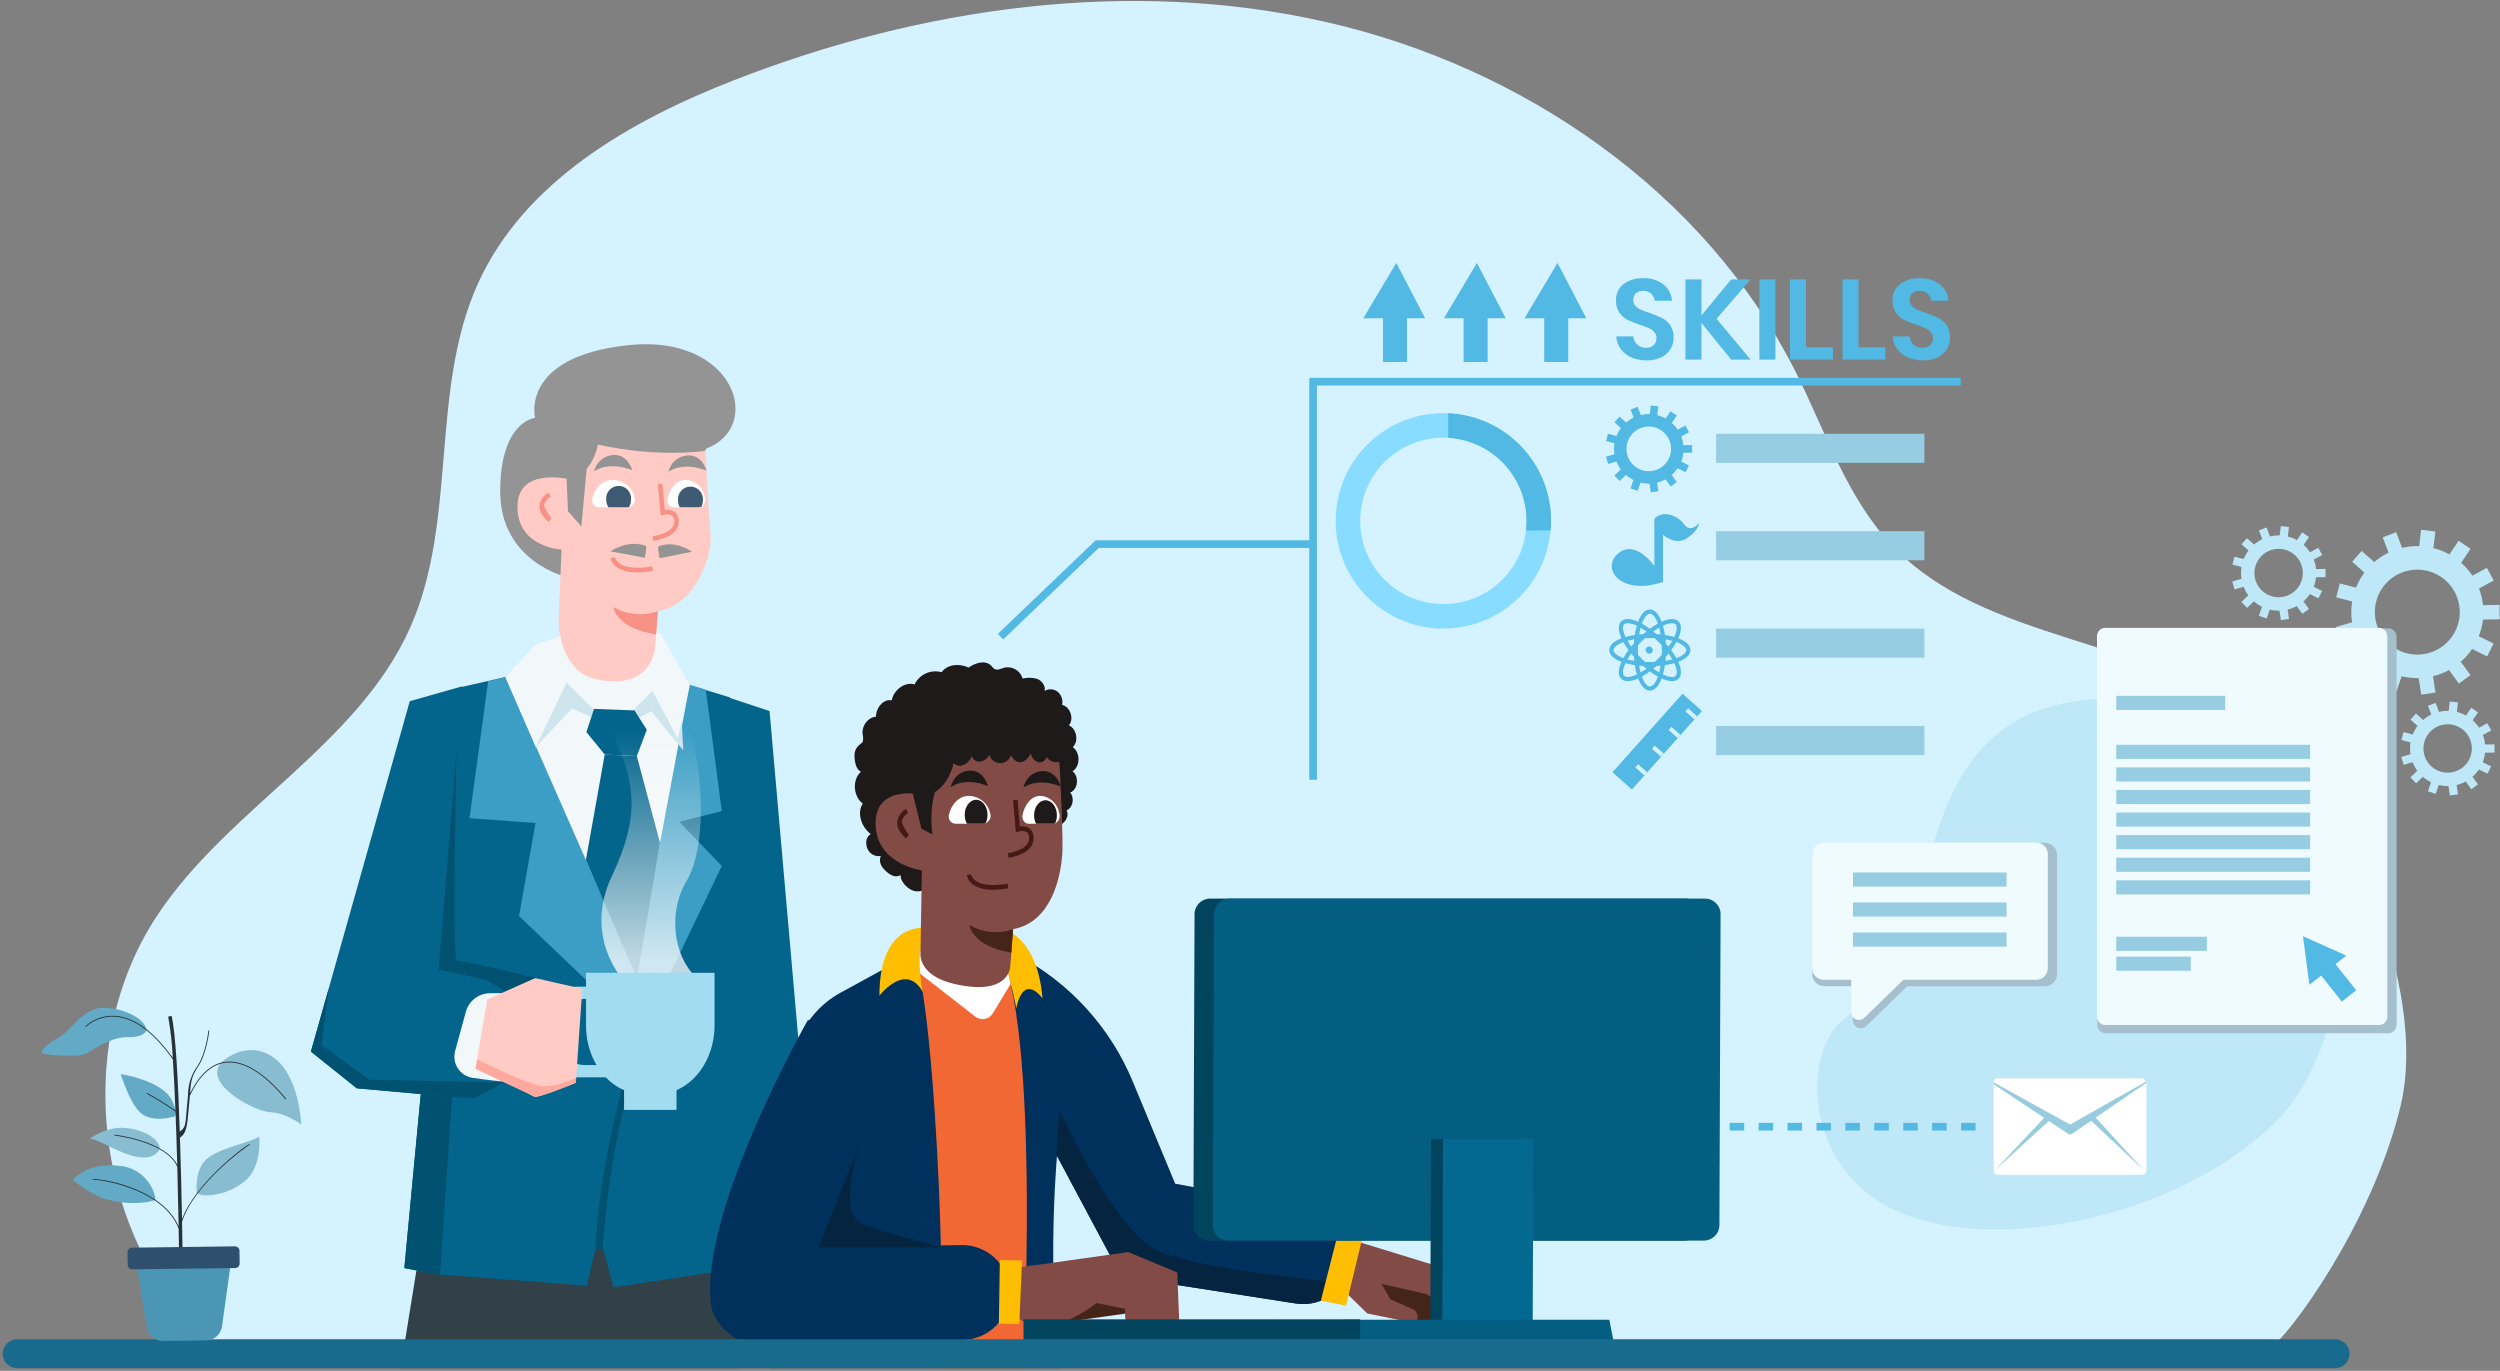 <svg width="828" height="454" viewBox="0 0 828 454" fill="none" xmlns="http://www.w3.org/2000/svg">
<rect x="0" y="0" width="828" height="454" fill="#808080" stroke="none"/>
<path d="M75.946 451.186C32.859 417.313 21.783 349.214 51.915 303.433C75.376 267.786 118.555 246.8 135.874 207.798C151.623 172.331 142.302 129.545 158.193 94.141C173.411 60.241 208.575 40.016 243.201 26.52C305.325 2.308 374.325 -7.499 439.332 7.32C504.339 22.139 564.623 63.42 594.619 122.97C604.631 142.845 611.586 164.93 626.985 180.996C657.685 213.023 710.991 210.774 745.748 238.342C777.256 263.333 804.464 327.142 795.082 366.248C785.7 405.354 757.744 443.24 751.208 447.071L75.946 451.186Z" fill="#D4F2FF"/>
<path d="M241.159 230.957L254.88 235.514L270.518 413.686C270.518 413.686 237.758 419.846 237.343 417.477C236.928 415.108 241.159 230.957 241.159 230.957Z" fill="#03658C"/>
<path d="M187.73 191.139C187.73 191.139 165.664 186.115 165.664 162.789C165.664 139.463 177.206 138.389 177.206 138.389C177.206 138.389 172.114 118.289 207.76 114.344C243.406 110.399 253.322 141.514 233.631 148.691C213.94 155.868 198.713 147.468 198.713 147.468C198.713 147.468 198.093 154.268 193.422 155.91L187.73 191.139Z" fill="#949494"/>
<path d="M247.04 406.476L246.507 417.499L246.393 419.883V419.896L245.239 443.565L245.214 444.085L244.973 449.044L244.77 453.128H132.679L133.339 449.044L134.227 443.565L137.918 420.784L138.527 417.029L146.124 416.294L197.293 411.309L199.804 411.068L237.413 407.415L238.06 407.351L247.04 406.476Z" fill="#324047"/>
<path d="M251.797 419.083L203.191 426.326L199.855 413.959L197.166 413.642L194.363 425.818L145.731 422.14L144.146 422.026L133.922 419.984L133.998 419.146L134.772 410.952L141.241 342.394L146.683 284.668L148.167 268.953L152.061 227.716L161.219 225.636L166.977 224.33L197.255 217.493L227.963 226.803L233.303 228.414L241.713 230.964L251.797 419.083Z" fill="#03658C"/>
<path d="M224.986 272.181L239.055 286.81L212.492 342.138L171.9 303.401L177.37 272.57L155.491 270.996L161.671 225.634L167.428 224.333L197.714 217.495L228.422 226.8L233.758 228.413L239.055 268.626L224.986 272.181Z" fill="#3C9EC4"/>
<path d="M228.422 226.8L218.595 279.136L210.516 322.225L194.048 284.828L167.428 224.333L197.714 217.495L228.422 226.8Z" fill="#F2F7F9"/>
<path d="M213.2 341.128C213.046 341.555 201.383 378.906 199.618 414.166L197.157 413.642C198.923 378.207 211.434 342.274 211.587 341.827L213.2 341.128Z" fill="#005270"/>
<g style="mix-blend-mode:multiply">
<path d="M177.451 247.404L189.46 234.604L204.313 241.481L215.691 235.563L226.278 248.519C226.278 248.519 225.488 230.925 225.172 230.285C224.856 229.645 216.481 224.207 216.481 224.207L206.21 229.485L192.62 225.967L186.3 223.887L182.507 225.007C182.507 225.007 179.663 229.007 177.451 233.007V247.404Z" fill="#CFE5ED"/>
</g>
<path d="M195.995 207.061L177.223 213.508L167.428 224.334L177.451 247.404L187.615 226.062L203.37 241.67L216.108 228.777L224.488 244.724L228.422 226.801L218.789 209.775L195.995 207.061Z" fill="#F2F7F9"/>
<path d="M171.381 167.867C171.381 181.328 185.981 182.019 185.981 182.019L185.018 205.675C185.018 205.675 185.033 222.232 197.305 224.941C215.905 229.047 216.934 214.674 216.934 214.674L217.295 210.106L217.895 202.432C230.712 200.209 236.067 183.795 235.315 176.668C234.593 169.573 233.389 143.84 233.389 143.84C220.632 147.086 206.733 141.617 206.733 141.617C205.048 146.276 198.038 147.251 198.038 147.251C195.838 157.544 188.832 158.792 188.832 158.792C188.832 158.792 171.381 154.377 171.381 167.867Z" fill="#FFCBC4"/>
<path d="M203.122 201.062C203.122 201.062 203.814 208.006 217.292 210.107L217.892 202.432L217.17 202.677C214.842 203.379 212.395 203.599 209.979 203.321C207.563 203.044 205.23 202.275 203.122 201.062Z" fill="#F79085"/>
<path d="M209.609 167.139L209.409 167.316C209.12 167.639 208.739 167.864 208.318 167.963C208.151 167.999 207.981 168.017 207.811 168.014H198.374C197.925 168 197.488 167.868 197.105 167.633C196.736 167.369 196.45 167.007 196.279 166.587C196.109 166.167 196.061 165.707 196.141 165.261C196.687 162.42 199.477 158.031 204.361 159.097C204.519 159.147 204.68 159.185 204.843 159.211C206.113 159.53 207.273 160.188 208.198 161.115C209.123 162.043 209.778 163.204 210.094 164.475C210.152 164.649 210.198 164.828 210.233 165.008C210.315 165.387 210.302 165.781 210.193 166.153C210.084 166.525 209.883 166.864 209.609 167.139V167.139Z" fill="white"/>
<path d="M233.049 167.139L232.859 167.316C232.722 167.493 232.549 167.64 232.352 167.747C232.084 167.921 231.772 168.014 231.452 168.014H223.052C222.65 168.002 222.261 167.869 221.936 167.633C221.596 167.349 221.337 166.98 221.186 166.563C221.034 166.147 220.996 165.697 221.074 165.261C221.556 162.42 224.042 158.031 228.367 159.097C228.532 159.135 228.667 159.197 228.798 159.211C229.976 159.591 231.03 160.28 231.851 161.205C232.672 162.131 233.23 163.26 233.466 164.475C233.604 164.922 233.638 165.394 233.566 165.856C233.493 166.317 233.316 166.756 233.047 167.139H233.049Z" fill="white"/>
<path d="M216.348 179.139C216.689 179.096 224.686 178.01 224.81 172.917C224.879 172.297 224.796 171.669 224.567 171.088C224.339 170.507 223.972 169.991 223.499 169.584C222.521 168.936 221.329 168.695 220.176 168.913L219.386 160.213L217.886 160.352L218.838 170.822L219.716 170.558C220.187 170.401 220.684 170.342 221.178 170.384C221.672 170.425 222.153 170.567 222.59 170.8C222.865 171.066 223.073 171.393 223.197 171.755C223.321 172.117 223.358 172.503 223.304 172.882C223.212 176.672 216.229 177.622 216.158 177.631L216.348 179.139Z" fill="#F79085"/>
<path d="M211.139 189.588C212.875 189.582 214.607 189.402 216.307 189.051L215.984 187.564C217.01 187.371 205.346 190.072 203.615 184.453L202.181 184.905C203.359 188.739 207.605 189.588 211.139 189.588Z" fill="#F79085"/>
<path d="M181.685 172.831L182.643 171.659C181.614 170.402 180.784 168.994 180.184 167.484C180.348 165.673 182.337 164.5 182.358 164.484L181.623 163.154C181.515 163.217 178.923 164.71 178.688 167.34C178.521 169.179 179.528 171.024 181.685 172.831Z" fill="#F79085"/>
<path d="M209.4 155.755C209.4 155.755 202.284 152.519 196.758 156.092C197.086 154.668 197.852 153.382 198.948 152.414C200.045 151.447 201.416 150.848 202.87 150.699C207.98 150.228 209.4 155.755 209.4 155.755Z" fill="#949494"/>
<path d="M234.012 155.902C234.012 155.902 226.896 152.666 221.371 156.239C221.699 154.815 222.465 153.529 223.561 152.561C224.657 151.594 226.028 150.994 227.482 150.846C232.589 150.374 234.012 155.902 234.012 155.902Z" fill="#949494"/>
<path d="M209 165.463C209.005 166.343 208.768 167.208 208.315 167.963C208.148 167.999 207.978 168.016 207.808 168.014H201.508C201.02 167.253 200.764 166.367 200.772 165.464C200.717 164.89 200.782 164.311 200.964 163.764C201.146 163.217 201.44 162.714 201.827 162.287C202.215 161.861 202.687 161.52 203.214 161.286C203.741 161.053 204.312 160.933 204.888 160.933C205.464 160.933 206.034 161.053 206.561 161.286C207.089 161.52 207.561 161.861 207.949 162.287C208.336 162.714 208.63 163.217 208.812 163.764C208.994 164.311 209.059 164.89 209.004 165.464L209 165.463Z" fill="#3F5B73"/>
<path d="M232.8 165.691C232.799 166.4 232.648 167.1 232.356 167.745C232.088 167.919 231.776 168.012 231.456 168.012H225.139C224.748 167.302 224.547 166.502 224.556 165.691C224.502 165.117 224.568 164.538 224.75 163.991C224.933 163.443 225.227 162.94 225.615 162.514C226.003 162.087 226.476 161.746 227.004 161.513C227.531 161.28 228.102 161.159 228.679 161.159C229.255 161.159 229.826 161.28 230.353 161.513C230.881 161.746 231.354 162.087 231.742 162.514C232.13 162.94 232.425 163.443 232.607 163.991C232.789 164.538 232.856 165.117 232.801 165.691H232.8Z" fill="#3F5B73"/>
<path d="M187.536 155.857L188.114 169.304L192.542 174.371L194.467 153.518L187.536 155.857Z" fill="#949494"/>
<path d="M213.94 180.828C214.335 180.982 213.571 184.744 213.571 184.744L202.166 182.588C202.166 182.588 208.053 178.525 213.94 180.828Z" fill="#949494"/>
<path d="M218.089 180.975C217.717 181.13 218.437 184.892 218.437 184.892L229.181 182.739C229.181 182.739 223.635 178.673 218.089 180.975Z" fill="#949494"/>
<path d="M196.745 234.784L210.163 235.296L214.214 241.703L210.922 250.415L200.289 249.903L194.214 242.471L196.745 234.784Z" fill="#03658C"/>
<path d="M218.595 279.136L210.977 324.116L194.048 284.828L200.286 249.899L210.918 250.423L218.595 279.136Z" fill="#03658C"/>
<path d="M233.409 149.34C233.409 149.34 218.138 151.74 198.037 147.25L203.569 135.517L230.569 136.3L237.417 138.843C237.417 138.843 238.591 140.996 237.809 142.365L233.409 149.34Z" fill="#949494"/>
<path d="M151.176 249.249C151.176 249.249 149.721 318.542 151.235 318.164C152.749 317.786 179.627 324.454 178.492 324.075C177.357 323.696 153.385 340.1 138.751 335.565C133.68 333.993 130.807 325.729 130.051 319.677C129.295 313.625 143.669 267.852 143.669 261.421L151.176 249.249Z" fill="#005270"/>
<path d="M150.742 348.091L145.731 422.141L144.146 422.027L133.922 419.985L133.998 419.147L134.772 410.953L141.241 342.395L150.742 348.091Z" fill="#005270"/>
<path d="M174.309 332.539L170.529 356.372L166.66 358.529L156.906 363.932L118.181 360.457L102.973 348.293L108.896 327.325L135.723 232.232L152.974 227.336L151.173 249.254L145.244 321.138L160.969 324.507L174.309 332.539Z" fill="#03658C"/>
<path d="M170.3 329.063C169.871 328.848 165.829 328.882 162.14 328.963C160.348 329 158.617 329.616 157.203 330.718C155.79 331.82 154.771 333.349 154.298 335.078L150.737 348.098C150.471 349.069 150.415 350.085 150.572 351.079C150.729 352.073 151.096 353.023 151.649 353.864C152.201 354.706 152.927 355.42 153.777 355.959C154.626 356.498 155.582 356.85 156.578 356.992C161.519 357.692 166.895 358.384 166.678 358.055C166.273 357.448 170.3 329.063 170.3 329.063Z" fill="#F2F7F9"/>
<path d="M166.66 358.529L157.806 363.429C157.22 363.754 156.55 363.895 155.882 363.835L118.182 360.452L102.974 348.288L108.897 327.32L106.461 346.12L122.51 357.62L166.66 358.529Z" fill="#005270"/>
<path style="mix-blend-mode:screen" opacity="0.75" d="M205.936 323.953C205.936 323.953 193.326 309.917 202.605 290.268C211.884 270.619 210.218 260.192 204.505 246.557C198.792 232.922 208.074 207.657 210.691 204.451H238.051C238.051 204.451 223.776 221.694 229.01 242.951C234.244 264.208 232.341 283.851 227.345 291.875C222.349 299.899 221.873 313.53 229.245 322.352L205.936 323.953Z" fill="url(#paint0_linear)"/>
<path d="M206.688 367.594H224.059V359.339H206.688V367.594Z" fill="#A1DCF0"/>
<path d="M214.609 322.191V362.439H217.492C226.812 362.439 234.577 354.539 236.297 344.051C236.41 343.391 236.497 342.71 236.558 342.018C236.618 341.255 236.658 340.471 236.658 339.676V322.196L214.609 322.191Z" fill="#A1DCF0"/>
<path d="M194.093 322.191V339.671C194.093 339.857 194.093 340.032 194.102 340.208C194.111 340.971 194.163 341.724 194.241 342.457C194.578 345.924 195.631 349.284 197.333 352.322C197.646 352.895 197.991 353.45 198.366 353.983C201.866 359.143 207.243 362.434 213.254 362.434H216.137V347.434L216.129 337.961V322.191H194.093Z" fill="#A1DCF0"/>
<path d="M191.2 326.787H202.38V330.846H193.565C188.84 330.846 185.009 335.397 185.009 341.011V342.582C185.009 348.196 188.84 352.747 193.565 352.747H202.38V356.806H191.2C185.6 356.806 181.061 351.413 181.061 344.76V338.833C181.065 332.18 185.6 326.787 191.2 326.787Z" fill="#A1DCF0"/>
<path d="M207.122 330.846H202.384V352.747H207.122V330.846Z" fill="#A1DCF0"/>
<path d="M192.838 327.494L190.823 357.057L190.723 358.601C190.723 358.601 177.985 363.901 176.923 363.201C175.861 362.501 157.481 354.009 157.481 354.009L158.024 350.821L161.37 331.021L177.28 323.945L192.838 327.494Z" fill="#FFCBC4"/>
<path d="M190.823 357.057L190.723 358.601C190.723 358.601 177.985 363.901 176.923 363.201C175.861 362.501 157.481 354.009 157.481 354.009L158.024 350.821C163.256 353.451 174.624 358.821 179.053 359.656C181.988 360.216 186.849 358.672 190.823 357.057Z" fill="#FFA99E"/>
<path d="M447.451 417.409C447.263 419.562 446.637 421.654 445.612 423.557C444.587 425.46 443.184 427.133 441.489 428.475C439.794 429.816 437.844 430.798 435.756 431.359C433.669 431.92 431.489 432.05 429.35 431.739L390.08 425.625L371.358 422.708L367.54 415.554L350.074 382.829C350.074 382.829 348.666 398.405 348.831 418.192C348.882 424.547 349.097 431.346 349.567 438.192C349.566 438.225 349.57 438.259 349.579 438.292C349.582 438.402 349.59 438.512 349.605 438.621C349.705 440.258 349.846 441.907 349.998 443.556C350.277 446.765 350.632 449.961 351.051 453.119H255.323C255.209 451.394 255.107 449.504 255.006 447.475C254.955 446.219 254.904 444.912 254.854 443.556C254.574 435.92 254.473 426.686 254.778 416.361C255.353 393.708 258.11 371.163 263.01 349.039C263.363 347.48 263.842 345.953 264.443 344.473C267.112 337.825 271.996 332.305 278.269 328.846L302.648 315.514L304.994 314.221C304.994 314.221 323.412 314.83 331.086 315.058C332.798 315.109 333.965 315.134 334.295 315.134C335.305 315.443 336.272 315.878 337.174 316.428C354.345 325.532 367.8 340.345 375.214 358.311L389.214 392.038L434.514 400.397C438.401 401.113 441.881 403.254 444.274 406.4C446.666 409.546 447.799 413.472 447.451 417.409V417.409Z" fill="#00315C"/>
<path d="M439.268 429.938C436.248 431.604 432.766 432.236 429.353 431.738L371.364 422.708L350.075 382.838C349.443 383.876 350.888 367.938 350.888 367.938C350.888 367.938 369.368 407.432 382.775 413.958C396.182 420.484 438.216 424.098 439.304 424.458C440.03 424.701 439.617 427.873 439.268 429.938Z" fill="#042440"/>
<path d="M339.939 419.426C339.825 426.237 339.66 432.541 339.483 437.995C339.419 439.961 339.356 441.826 339.305 443.564C339.153 447.42 339.013 450.654 338.912 453.127H311.59C311.641 451.111 311.704 448.46 311.768 445.251C311.768 444.705 311.78 444.151 311.78 443.564C311.894 435.89 311.907 425.349 311.603 412.475C311.311 399.803 310.703 384.886 309.573 368.232C307.886 343.32 306.009 329.71 304.462 322.264C304.03 319.972 303.423 317.716 302.648 315.516L304.994 314.223C304.994 314.223 323.412 314.832 331.086 315.06C332.736 318.495 333.959 322.12 334.726 325.854C339.939 348.559 340.447 389.11 339.939 419.426Z" fill="#F26835"/>
<path d="M306.37 307.356C306.37 307.356 291.265 305.068 291.265 329.785C291.265 329.785 299.965 318.342 305.679 328.62C305.679 328.62 303.624 318.342 304.997 314.22L306.37 307.356Z" fill="#FFBE01"/>
<path d="M329.714 315.138V306.898C329.714 306.898 343.446 307.813 345.277 330.698C345.277 330.698 339.226 321.865 336.577 333.898C336.58 333.903 333.376 316.052 329.714 315.138Z" fill="#FFBE01"/>
<path d="M334.731 325.858L328.8 335.639C328.512 336.112 328.128 336.519 327.673 336.834C327.217 337.149 326.7 337.363 326.156 337.465C325.612 337.566 325.052 337.551 324.514 337.421C323.976 337.29 323.471 337.048 323.033 336.71C318.556 333.24 310.656 327.11 304.769 322.51C304.469 319.535 304.348 316.184 304.998 314.225C304.998 314.225 323.408 314.839 331.089 315.058C332.736 318.497 333.959 322.123 334.731 325.858Z" fill="white"/>
<path d="M272.041 336.192L267.464 338.023C267.464 338.023 232 400.595 235.423 431.399C235.423 431.399 235.423 450.624 275.703 448.793C291.197 448.19 306.622 446.405 321.845 443.455C325.917 442.629 329.496 440.221 331.795 436.76C334.094 433.298 334.926 429.066 334.109 424.991C333.389 421.393 331.431 418.16 328.575 415.855C325.719 413.55 322.146 412.318 318.477 412.373L271.125 413.09L290.35 368.238C290.35 368.238 292.181 342.605 272.041 336.197V336.192Z" fill="#00315C"/>
<path d="M308.746 292.92C306.826 294.22 305.764 295.378 303.446 295.205C301.128 295.032 298.184 292.262 298.288 289.839C296.516 290.815 294.868 289.876 293.322 288.439C291.776 287.002 290.994 285.458 291.7 283.49C290.783 283.656 289.838 283.497 289.025 283.04C288.213 282.584 287.585 281.859 287.25 280.99C286.559 279.197 286.819 277.146 288.4 276.25C285.322 273.95 283.71 269.328 285.741 266.144C282.517 263.744 282.216 258.115 285.178 255.585C283.44 254.928 283 252.024 283.017 250.113C283.034 248.202 284.017 247.056 285.501 245.996C285.948 245.677 285.919 244.209 285.807 243.759C285.076 240.822 287.262 237.585 290.122 237.37C290.084 234.47 292.609 231.358 295.343 231.956C295.961 228.562 299.686 225.674 302.898 226.689C303.678 225.069 305.003 223.775 306.64 223.033C308.278 222.291 310.124 222.148 311.856 222.63C313.892 219.915 317.693 219.692 320.814 221.093C322.962 219.571 326.251 218.499 328.214 220.419C328.55 220.843 328.936 221.225 329.363 221.558C330.386 222.158 331.573 221.432 332.676 221.116C333.951 220.844 335.282 221.066 336.4 221.737C337.518 222.407 338.34 223.477 338.701 224.73C340.298 224.348 341.968 224.391 343.543 224.856C345.089 225.456 346.396 227.203 345.972 228.836C346.637 228.437 347.408 228.25 348.182 228.301C348.956 228.352 349.695 228.639 350.302 229.122C350.921 229.637 351.385 230.314 351.641 231.077C351.898 231.84 351.938 232.659 351.757 233.444C354.469 234.031 355.833 238.134 354.011 240.224C356.611 241.356 357.364 245.565 355.298 247.442C357.877 249.247 357.826 253.9 355.211 255.452C357.511 257.176 357.04 261.533 354.448 262.5C355.968 264.3 355.327 267.508 353.271 268.4C354.208 270.175 352.883 272.361 351.194 273.232C349.505 274.103 347.521 274.178 345.754 274.872C343.628 275.708 341.944 277.385 340.225 278.917C333.855 284.597 326.265 288.737 318.04 291.017C317.551 291.218 317.025 291.316 316.497 291.306C315.968 291.296 315.447 291.179 314.965 290.96" fill="#1F1A1A"/>
<path d="M289.993 272.658C289.993 258.969 307.08 263.465 307.08 263.465C307.08 263.465 313.946 262.181 316.091 251.743C316.091 251.743 320.498 243.033 335.802 243.033C351.106 243.033 350.968 253.951 350.968 253.951C351.358 262.04 352.136 277.485 351.836 282.58C351.359 290.701 348.1 305.48 335.536 307.725L334.951 315.513L334.599 320.15C334.599 320.15 334.346 330.065 316.127 325.89C304.112 323.14 304.853 315.914 304.853 315.914L305.321 288.275C305.321 288.275 289.993 286.308 289.993 272.658Z" fill="#824B45"/>
<path d="M321.079 306.339C321.079 306.339 321.756 313.382 334.953 315.514L335.542 307.729L334.835 307.976C332.556 308.689 330.153 308.912 327.782 308.63C325.411 308.348 323.127 307.567 321.079 306.339V306.339Z" fill="#452518"/>
<path d="M327.445 271.912L327.229 272.099C327.009 272.357 326.728 272.556 326.412 272.678C326.174 272.768 325.922 272.815 325.667 272.816H316.423C315.984 272.808 315.557 272.668 315.198 272.416C314.825 272.147 314.536 271.777 314.366 271.35C314.196 270.923 314.151 270.457 314.236 270.005C314.765 267.139 317.512 262.685 322.294 263.768C322.471 263.784 322.607 263.868 322.759 263.882C324.022 264.22 325.169 264.896 326.077 265.837C326.984 266.779 327.618 267.949 327.91 269.224C327.965 269.402 328.005 269.584 328.03 269.769C328.116 270.147 328.107 270.54 328.005 270.913C327.903 271.287 327.711 271.63 327.445 271.912V271.912Z" fill="white"/>
<path d="M350.386 271.912L350.21 272.099C350.015 272.357 349.755 272.56 349.457 272.686C349.249 272.773 349.026 272.817 348.8 272.816H340.59C340.193 272.804 339.81 272.664 339.5 272.416C339.162 272.122 338.906 271.745 338.758 271.322C338.611 270.899 338.577 270.445 338.659 270.005C339.132 267.139 341.567 262.685 345.796 263.768C345.956 263.784 346.096 263.868 346.229 263.882C347.396 264.286 348.435 264.994 349.238 265.933C350.04 266.872 350.578 268.008 350.795 269.224C350.851 269.424 350.867 269.606 350.907 269.769C350.984 270.142 350.977 270.528 350.887 270.899C350.797 271.269 350.626 271.615 350.386 271.912V271.912Z" fill="white"/>
<path d="M334.029 284.099C334.363 284.056 342.193 282.954 342.314 277.788C342.384 277.163 342.304 276.531 342.081 275.943C341.858 275.355 341.498 274.828 341.031 274.406C340.562 274.082 340.032 273.855 339.473 273.738C338.914 273.622 338.338 273.618 337.777 273.726L337 264.897L335.533 265.039L336.465 275.66L337.325 275.391C337.785 275.233 338.274 275.173 338.759 275.215C339.243 275.257 339.714 275.401 340.139 275.637C340.411 275.912 340.615 276.245 340.737 276.611C340.858 276.978 340.893 277.367 340.839 277.749C340.75 281.594 333.912 282.558 333.839 282.567L334.029 284.099Z" fill="#451A16"/>
<path d="M328.928 294.696C330.629 294.689 332.325 294.507 333.989 294.152L333.672 292.643C334.672 292.443 323.256 295.188 321.561 289.488L320.161 289.946C321.311 293.833 325.468 294.696 328.928 294.696Z" fill="#451A16"/>
<path d="M300.089 277.697L301.027 276.509C300.016 275.226 299.204 273.798 298.619 272.273C298.746 271.647 299 271.054 299.367 270.531C299.733 270.008 300.203 269.567 300.748 269.234L300.029 267.885C299.27 268.34 298.619 268.957 298.123 269.69C297.626 270.423 297.296 271.256 297.155 272.131C296.991 273.993 297.978 275.865 300.089 277.697Z" fill="#451A16"/>
<path d="M327.229 260.375C327.229 260.375 320.262 257.093 314.852 260.717C314.852 260.717 315.835 255.725 320.836 255.246C325.837 254.767 327.229 260.375 327.229 260.375Z" fill="#1F1A1A"/>
<path d="M351.324 260.524C351.324 260.524 344.357 257.241 338.946 260.865C338.946 260.865 339.93 255.873 344.93 255.395C349.93 254.917 351.324 260.524 351.324 260.524Z" fill="#1F1A1A"/>
<path d="M310.116 260.6C308.503 265.689 308.065 271.077 308.835 276.36L305.17 274.474L302.205 262.409L310.116 260.6Z" fill="#1F1A1A"/>
<path d="M314.965 250.407C314.589 252.135 316.401 253.789 318.135 253.636C319.001 253.486 319.807 253.095 320.461 252.508C321.116 251.921 321.592 251.162 321.835 250.318C321.995 250.939 322.379 251.478 322.913 251.833C323.447 252.187 324.093 252.331 324.727 252.236C325.356 252.11 325.949 251.846 326.463 251.463C326.977 251.08 327.4 250.587 327.7 250.021C327.911 250.789 328.364 251.469 328.992 251.959C329.62 252.449 330.389 252.724 331.186 252.742C331.982 252.759 332.763 252.52 333.412 252.058C334.061 251.597 334.544 250.938 334.789 250.18C337.389 254.38 340.189 251.893 341.442 249.549C341.529 250.182 341.784 250.781 342.181 251.282C342.578 251.783 343.102 252.168 343.698 252.397C343.999 252.489 344.314 252.519 344.627 252.486C344.939 252.452 345.241 252.356 345.515 252.202C345.789 252.048 346.029 251.841 346.22 251.592C346.412 251.343 346.55 251.057 346.628 250.753C346.94 251.196 347.339 251.572 347.8 251.856C348.262 252.141 348.776 252.328 349.312 252.408C349.848 252.488 350.395 252.457 350.919 252.319C351.444 252.181 351.934 251.938 352.361 251.604C352.634 251.389 352.86 251.122 353.028 250.819C353.196 250.515 353.301 250.181 353.337 249.836C353.325 249.265 353.185 248.703 352.926 248.193C352.26 246.387 351.335 244.687 350.18 243.146C347.18 239.488 342.146 238.364 337.473 237.982C333.28 237.574 329.05 237.783 324.917 238.602C322.456 239.067 320.107 240.004 318.002 241.362C315.875 242.751 314.294 244.834 313.528 247.257" fill="#1F1A1A"/>
<path d="M327.068 269.876C327.077 270.848 326.852 271.809 326.412 272.676C326.174 272.766 325.922 272.813 325.667 272.814H320.244C319.751 271.913 319.497 270.901 319.507 269.874C319.507 267.122 321.197 264.882 323.288 264.882C325.379 264.882 327.068 267.124 327.068 269.876Z" fill="#1F1A1A"/>
<path d="M350.042 270.031C350.049 270.949 349.849 271.856 349.457 272.686C349.249 272.773 349.025 272.817 348.8 272.816H343.137C342.704 271.952 342.482 270.997 342.488 270.031C342.488 267.278 344.178 265.047 346.269 265.047C348.36 265.047 350.042 267.278 350.042 270.031Z" fill="#1F1A1A"/>
<path d="M312.523 413.101L271.123 413.091L285.139 377.621C285.139 377.621 276.269 402.303 286.296 405.774C296.323 409.245 312.523 413.101 312.523 413.101Z" fill="#042440"/>
<path d="M375.504 434.674L349.417 438.329L362.709 426.864L375.504 434.674Z" fill="#452518"/>
<path d="M334.192 420.17C335.037 420.17 373.658 414.682 373.658 414.682L389.909 421.436L390.542 437.054L385.899 437.687V441.063L378.708 441.643C377.95 441.704 377.187 441.61 376.467 441.366C375.747 441.122 375.084 440.734 374.518 440.225C373.953 439.717 373.498 439.098 373.18 438.407C372.862 437.716 372.689 436.968 372.67 436.208L372.603 433.466L363.103 431.566C363.103 431.566 355.294 438.109 346.852 439.166C338.41 440.223 335.452 434.101 335.452 434.101L334.192 420.17Z" fill="#824B45"/>
<path d="M331.149 417.33L330.827 438.422L337.589 438.54L338.505 417.485L331.149 417.33Z" fill="#FFBE01"/>
<path d="M483.965 435.439L482.965 437.379C482.395 438.48 481.459 439.348 480.318 439.834C479.177 440.319 477.903 440.392 476.714 440.04C472.856 438.899 467.338 437.007 464.351 434.799C459.446 431.174 453.902 423.071 453.902 423.071C453.902 423.071 459.66 419.658 462.645 420.085C465.63 420.512 484.823 430.748 484.823 430.748" fill="#452518"/>
<path d="M443.447 425.839L452.83 435.009L467.188 437.946C467.562 438.023 467.95 437.989 468.305 437.848C468.66 437.707 468.967 437.465 469.186 437.152C469.406 436.84 469.53 436.47 469.542 436.088C469.555 435.707 469.456 435.329 469.257 435.003L468.611 433.942L460.511 430.317L457.525 425.199L472.453 428.611L482.689 434.795L483.755 441.195C483.755 441.195 488.234 442.475 488.234 441.622C488.234 440.769 488.447 432.452 488.447 432.452L480.556 420.723L447.929 410.7L443.447 425.839Z" fill="#824B45"/>
<path d="M443.849 405.687L437.476 430.746L445.793 432.452L451.599 408.382" fill="#FFBE01"/>
<path d="M557.815 410.888H400.449C399.77 410.894 399.097 410.765 398.468 410.51C397.839 410.255 397.267 409.878 396.784 409.401C396.301 408.924 395.916 408.357 395.653 407.731C395.39 407.106 395.252 406.434 395.249 405.755L395.635 302.71C395.652 301.346 396.208 300.044 397.183 299.089C398.157 298.134 399.471 297.604 400.835 297.615H558.2C558.879 297.61 559.552 297.738 560.181 297.993C560.81 298.248 561.382 298.625 561.866 299.102C562.349 299.579 562.733 300.146 562.996 300.772C563.26 301.397 563.397 302.069 563.4 302.747L563.015 405.793C562.998 407.158 562.441 408.459 561.467 409.414C560.492 410.369 559.179 410.899 557.815 410.888Z" fill="#02445E"/>
<path d="M564.268 410.888H406.9C406.221 410.894 405.548 410.765 404.919 410.51C404.29 410.255 403.718 409.878 403.235 409.401C402.751 408.925 402.367 408.357 402.104 407.731C401.841 407.106 401.703 406.434 401.7 405.755L402.086 302.71C402.103 301.346 402.659 300.044 403.634 299.089C404.609 298.134 405.922 297.604 407.286 297.615H564.654C565.333 297.61 566.006 297.739 566.635 297.994C567.264 298.249 567.836 298.626 568.319 299.102C568.802 299.579 569.186 300.146 569.45 300.772C569.713 301.397 569.851 302.069 569.854 302.747L569.468 405.793C569.452 407.158 568.895 408.46 567.92 409.415C566.946 410.37 565.633 410.9 564.268 410.888V410.888Z" fill="#035E82"/>
<path d="M503.634 441.651H473.705L473.942 377.258H503.871L503.634 441.651Z" fill="#02445E"/>
<path d="M507.617 441.651H477.688L477.925 377.258H507.854L507.617 441.651Z" fill="#036991"/>
<path d="M534.432 444.395H445.522L445.37 437.092H533.007L534.432 444.395Z" fill="#035E82"/>
<path d="M450.449 436.967H338.983V444.306H450.449V436.967Z" fill="#02445E"/>
<path d="M778.166 448.346C778.165 449.614 777.661 450.829 776.764 451.726C775.868 452.622 774.652 453.126 773.384 453.127H5.736C5.102 453.136 4.473 453.019 3.885 452.783C3.297 452.547 2.761 452.196 2.31 451.751C1.859 451.306 1.5 450.776 1.255 450.191C1.011 449.607 0.885 448.979 0.885 448.345C0.885 447.712 1.011 447.084 1.255 446.5C1.5 445.915 1.859 445.385 2.31 444.94C2.761 444.495 3.297 444.144 3.885 443.908C4.473 443.672 5.102 443.555 5.736 443.564H773.384C774.652 443.565 775.868 444.069 776.764 444.965C777.661 445.862 778.165 447.078 778.166 448.346Z" fill="#186B8C"/>
<path d="M73.186 351.967C73.186 351.967 81.146 344.087 90.168 349.945C99.19 355.803 99.777 372.445 99.777 372.445C99.777 372.445 94.738 368.578 89.465 368.345C84.192 368.112 67.218 359.028 73.186 351.967Z" fill="#88BDD1"/>
<path d="M65.222 395.184C65.222 395.184 64.039 386.973 69.077 383.341C74.115 379.709 83.766 378.302 85.854 376.31C85.854 376.31 86.888 385.684 81.732 390.605C76.576 395.526 67.694 396.95 65.222 395.184Z" fill="#88BDD1"/>
<path d="M52.937 380.361C52.937 380.361 51.853 384.161 45.76 383.224C39.667 382.287 32.168 377.013 29.707 377.131C29.707 377.131 35.332 372.795 42.007 373.615C48.682 374.435 52.731 377.615 52.937 380.361Z" fill="#88BDD1"/>
<path d="M56.768 370C56.768 370 50.31 371.858 46.561 368.577C42.812 365.296 40.261 356.039 39.896 355.805C39.531 355.571 53.396 357.751 56.768 364.124C60.14 370.497 56.768 370 56.768 370Z" fill="#63AAC6"/>
<path d="M48.537 341.174C48.537 341.174 47.986 343.619 42.479 343.502C36.972 343.385 31.934 347.134 28.536 348.892C25.138 350.65 13.889 349.009 13.772 348.892C13.655 348.775 14.24 346.314 18.927 343.971C23.614 341.628 27.247 333.659 34.394 333.777C41.541 333.895 48.149 337.673 48.537 341.174Z" fill="#63AAC6"/>
<path d="M51.549 397.353C51.104 394.383 49.663 391.652 47.461 389.608C45.259 387.565 42.428 386.331 39.433 386.109C28.418 384.863 24.2 390.838 24.2 390.838C24.2 390.838 29.942 395.782 35.683 397.352C41.424 398.922 48.434 398.712 51.549 397.353Z" fill="#63AAC6"/>
<path d="M94.435 363.493C87.335 355.015 80.458 350.935 74.56 351.693C69.994 352.278 66.09 355.793 62.945 362.124C63.175 358.798 63.336 356.59 65.582 353.296C68.504 349.01 69.317 341.369 69.324 341.296L69.037 341.267C69.029 341.343 68.225 348.912 65.343 353.138C63.434 355.775 62.373 358.931 62.303 362.186C62.238 363.127 62.164 364.193 62.032 365.376C61.923 366.366 61.841 367.331 61.762 368.264C61.432 372.158 61.462 373.572 59.536 374.773C58.961 357.306 58.136 341.862 56.827 336.449L55.703 336.721C56.511 341.224 57.017 345.776 57.216 350.346C50.989 341.667 44.658 336.992 38.384 336.468C36.547 336.314 34.697 336.54 32.951 337.132C31.205 337.724 29.6 338.67 28.236 339.91L28.443 340.11C29.778 338.902 31.347 337.98 33.053 337.403C34.759 336.826 36.565 336.605 38.36 336.755C44.637 337.279 50.989 342.043 57.252 350.894C57.581 355.881 57.865 361.694 58.109 367.807C55.072 365.685 51.924 363.727 48.678 361.942L48.54 362.196C51.842 364.011 55.042 366.008 58.124 368.176C58.351 373.933 58.542 379.94 58.702 385.764C54.576 377.764 38.07 375.803 37.889 375.782L37.856 376.069C38.04 376.09 55.214 378.13 58.721 386.476C58.915 393.638 59.061 400.484 59.167 406.199C56.522 399.886 50.105 396.07 45.055 393.958C40.674 392.099 36.036 390.92 31.3 390.459C30.8 390.449 30.685 390.5 30.641 390.61L30.909 390.718C30.901 390.741 30.884 390.76 30.863 390.772C31.293 390.588 38.47 391.354 45.732 394.56C50.608 396.713 56.865 400.619 59.179 407.019C59.335 415.519 59.4 421.319 59.402 421.519L60.558 421.507C60.548 420.631 60.474 413.94 60.298 404.631C64.409 391.923 82.01 379.331 82.709 379.188L82.653 378.905C82.076 379.02 77.068 382.621 71.902 387.673C67.702 391.785 62.512 397.738 60.283 403.809C60.132 395.927 59.911 386.295 59.599 376.747C61.773 375.535 62.053 372.31 62.399 368.247C62.478 367.315 62.56 366.353 62.67 365.366C62.77 364.466 62.836 363.643 62.89 362.886C66.043 356.242 69.981 352.573 74.596 351.986C80.396 351.237 87.179 355.286 94.213 363.686C94.613 364.16 94.631 364.186 94.693 364.204L94.752 364.029L94.82 363.949C94.785 363.91 94.623 363.717 94.435 363.493Z" fill="#273137"/>
<path d="M54.05 444.13L68.258 443.947C69.546 443.93 70.785 443.453 71.751 442.601C72.717 441.75 73.347 440.58 73.525 439.305L76.35 419.053L45.32 419.453L48.666 439.626C48.877 440.896 49.536 442.049 50.523 442.875C51.511 443.701 52.762 444.146 54.05 444.13V444.13Z" fill="#4B96B5"/>
<path d="M43.793 420.418L77.9 419.979C78.722 419.969 79.38 419.293 79.37 418.471L79.315 414.258C79.305 413.436 78.63 412.778 77.807 412.789L43.7 413.227C42.878 413.238 42.22 413.913 42.23 414.735L42.285 418.948C42.295 419.77 42.97 420.428 43.793 420.418Z" fill="#2E506E"/>
<path d="M332.264 211.768L330.51 209.936L362.884 178.94H433.627V125.143H649.404V127.68H436.164V181.477H363.902L332.264 211.768Z" fill="#51B9E3"/>
<path d="M436.164 180.208H433.627V258.271H436.164V180.208Z" fill="#51B9E3"/>
<path d="M471.999 105.41L462.449 87.091L451.536 105.41H458.047V119.889H466.006V105.41H471.999Z" fill="#51B9E3"/>
<path d="M498.698 105.41L489.148 87.091L478.235 105.41H484.746V119.889H492.705V105.41H498.698Z" fill="#51B9E3"/>
<path d="M525.396 105.41L515.847 87.091L504.934 105.41H511.445V119.889H519.404V105.41H525.396Z" fill="#51B9E3"/>
<path d="M553.286 115.579C552.564 116.762 551.519 117.715 550.275 118.326C548.764 119.056 547.098 119.411 545.42 119.361C543.691 119.39 541.974 119.064 540.377 118.401C538.965 117.815 537.737 116.859 536.821 115.635C535.92 114.405 535.391 112.942 535.297 111.42H540.942C541.041 112.443 541.502 113.398 542.242 114.111C542.639 114.477 543.104 114.76 543.611 114.944C544.119 115.128 544.657 115.209 545.196 115.183C545.657 115.214 546.12 115.152 546.556 115C546.992 114.848 547.394 114.609 547.736 114.299C548.031 114 548.261 113.643 548.414 113.252C548.566 112.86 548.636 112.442 548.621 112.022C548.648 111.273 548.392 110.541 547.905 109.971C547.404 109.413 546.788 108.969 546.099 108.671C545.371 108.345 544.367 107.969 543.088 107.542C541.695 107.097 540.337 106.55 539.024 105.905C537.951 105.349 537.028 104.542 536.333 103.553C535.546 102.362 535.157 100.952 535.223 99.526C535.179 98.495 535.38 97.469 535.808 96.531C536.237 95.592 536.881 94.768 537.688 94.126C539.57 92.732 541.878 92.034 544.217 92.15C546.625 92.023 549.001 92.742 550.935 94.182C551.755 94.842 552.43 95.664 552.919 96.596C553.408 97.528 553.7 98.551 553.776 99.601H548.056C547.935 98.704 547.511 97.874 546.856 97.249C546.12 96.604 545.161 96.273 544.184 96.327C543.327 96.287 542.484 96.561 541.814 97.098C541.273 97.648 540.953 98.377 540.915 99.148C540.876 99.918 541.123 100.676 541.607 101.276C542.104 101.814 542.706 102.243 543.376 102.537C544.328 102.953 545.301 103.317 546.292 103.628C547.71 104.112 549.098 104.677 550.451 105.321C551.544 105.872 552.482 106.687 553.179 107.693C553.98 108.922 554.372 110.373 554.3 111.839C554.31 113.155 553.959 114.448 553.286 115.579V115.579Z" fill="#51B9E3"/>
<path d="M568.527 105.587L579.78 119.097H573.344L563.522 106.939V119.094H558.215V92.528H563.522V104.458L573.382 92.528H579.782L568.527 105.587Z" fill="#51B9E3"/>
<path d="M588.021 92.528V119.097H582.714V92.528H588.021Z" fill="#51B9E3"/>
<path d="M598.144 115.033H607.063V119.097H592.837V92.528H598.144V115.033Z" fill="#51B9E3"/>
<path d="M615.531 115.033H624.45V119.097H610.224V92.528H615.531V115.033Z" fill="#51B9E3"/>
<path d="M644.846 115.579C644.124 116.762 643.08 117.715 641.835 118.326C640.324 119.056 638.659 119.411 636.981 119.361C635.252 119.391 633.535 119.064 631.938 118.401C630.526 117.815 629.297 116.859 628.381 115.635C627.481 114.404 626.953 112.942 626.858 111.42H632.5C632.599 112.443 633.06 113.398 633.8 114.111C634.197 114.476 634.662 114.759 635.17 114.943C635.677 115.128 636.215 115.209 636.754 115.183C637.215 115.214 637.678 115.152 638.114 115C638.551 114.848 638.952 114.61 639.294 114.299C639.589 114 639.82 113.643 639.972 113.252C640.124 112.86 640.195 112.442 640.179 112.022C640.207 111.273 639.951 110.54 639.463 109.971C638.962 109.413 638.346 108.969 637.658 108.671C636.929 108.345 635.925 107.969 634.647 107.542C633.254 107.097 631.896 106.55 630.583 105.905C629.51 105.349 628.586 104.542 627.891 103.553C627.104 102.362 626.716 100.952 626.782 99.526C626.738 98.495 626.939 97.469 627.367 96.53C627.796 95.592 628.44 94.768 629.247 94.126C631.129 92.732 633.437 92.033 635.776 92.15C638.184 92.024 640.56 92.742 642.494 94.182C643.314 94.842 643.989 95.664 644.478 96.596C644.967 97.528 645.258 98.551 645.334 99.601H639.615C639.492 98.703 639.067 97.874 638.41 97.249C637.674 96.604 636.715 96.273 635.738 96.327C634.881 96.287 634.038 96.561 633.368 97.098C632.827 97.647 632.506 98.377 632.468 99.147C632.43 99.918 632.677 100.676 633.161 101.276C633.657 101.814 634.259 102.243 634.929 102.537C635.881 102.953 636.854 103.317 637.845 103.628C639.263 104.112 640.651 104.677 642.004 105.321C643.098 105.872 644.036 106.687 644.733 107.693C645.535 108.92 645.93 110.368 645.862 111.832C645.873 113.15 645.522 114.447 644.846 115.579V115.579Z" fill="#51B9E3"/>
<path d="M479.643 136.872C479.11 136.847 478.576 136.835 478.043 136.834C469.598 136.835 461.428 139.832 454.985 145.292C448.543 150.752 444.246 158.32 442.859 166.65C441.473 174.98 443.086 183.532 447.413 190.784C451.74 198.036 458.499 203.518 466.488 206.255C470.205 207.539 474.111 208.191 478.043 208.183C486.951 208.19 495.538 204.86 502.112 198.849C508.686 192.839 512.77 184.584 513.559 175.711C513.66 174.658 513.711 173.592 513.711 172.511C513.709 163.328 510.167 154.499 503.822 147.861C497.477 141.223 488.817 137.287 479.643 136.872V136.872ZM478.043 200.065C474.646 200.073 471.277 199.445 468.111 198.213C462.113 195.893 457.115 191.549 453.982 185.932C450.85 180.316 449.781 173.78 450.96 167.458C452.139 161.136 455.492 155.425 460.438 151.315C465.384 147.205 471.612 144.954 478.043 144.952C478.576 144.952 479.108 144.965 479.643 145.003C486.664 145.409 493.263 148.485 498.089 153.6C502.915 158.715 505.603 165.482 505.6 172.515C505.601 173.584 505.537 174.653 505.41 175.715C504.641 182.428 501.425 188.622 496.378 193.114C491.332 197.607 484.807 200.082 478.05 200.069L478.043 200.065Z" fill="#87DCFF"/>
<path d="M513.713 172.515C513.713 173.593 513.662 174.66 513.561 175.715H505.405C505.533 174.653 505.596 173.585 505.595 172.515C505.598 165.483 502.911 158.717 498.086 153.602C493.261 148.487 486.663 145.41 479.643 145.003V136.872C488.818 137.287 497.479 141.223 503.825 147.862C510.171 154.501 513.712 163.331 513.713 172.515Z" fill="#51B9E3"/>
<path d="M637.363 143.668H568.366V153.298H637.363V143.668Z" fill="#96CDE3"/>
<path d="M637.363 175.93H568.366V185.56H637.363V175.93Z" fill="#96CDE3"/>
<path d="M637.363 208.191H568.366V217.821H637.363V208.191Z" fill="#96CDE3"/>
<path d="M637.363 240.454H568.366V250.084H637.363V240.454Z" fill="#96CDE3"/>
<path d="M549.235 134.596L546.742 134.304L546.408 137.156C546.3 137.156 546.192 137.147 546.083 137.147C545.191 137.147 544.302 137.251 543.434 137.457L542.398 134.726L540.051 135.616L541.067 138.295C540.166 138.732 539.325 139.285 538.567 139.94L536.387 137.992L534.714 139.864L536.852 141.774C536.253 142.576 535.761 143.454 535.39 144.384L532.561 143.66L531.939 146.092L534.717 146.802C534.521 148.005 534.516 149.232 534.702 150.437L531.902 151.258L532.608 153.666L535.36 152.86C535.725 153.792 536.21 154.672 536.804 155.479L534.694 157.5L536.431 159.312L538.504 157.327C539.257 157.986 540.092 158.545 540.989 158.989L540.049 161.753L542.425 162.561L543.349 159.846C544.243 160.064 545.16 160.175 546.081 160.175C546.161 160.175 546.241 160.175 546.321 160.169L546.761 163.06L549.243 162.682L548.811 159.847C549.784 159.61 550.722 159.247 551.601 158.767L553.321 161.126L555.349 159.647L553.657 157.327C554.411 156.668 555.077 155.915 555.637 155.086L558.25 156.386L559.369 154.139L556.801 152.861C557.166 151.93 557.408 150.955 557.52 149.961L560.441 149.91L560.398 147.401L557.531 147.45C557.425 146.454 557.19 145.476 556.831 144.542L559.399 143.152L558.199 140.944L555.676 142.31C555.123 141.476 554.463 140.717 553.715 140.053L555.355 137.634L553.277 136.226L551.668 138.6C550.793 138.113 549.859 137.743 548.888 137.5L549.235 134.596ZM538.678 148.661C538.679 147.197 539.114 145.767 539.927 144.551C540.741 143.335 541.897 142.387 543.25 141.828C544.602 141.268 546.089 141.122 547.525 141.409C548.96 141.695 550.278 142.4 551.312 143.435C552.347 144.47 553.051 145.789 553.336 147.224C553.621 148.659 553.474 150.147 552.914 151.499C552.354 152.851 551.405 154.006 550.189 154.819C548.972 155.632 547.541 156.066 546.078 156.066C545.106 156.066 544.143 155.874 543.245 155.502C542.347 155.13 541.531 154.584 540.844 153.897C540.156 153.209 539.611 152.392 539.24 151.494C538.868 150.596 538.677 149.633 538.678 148.661V148.661Z" fill="#51B9E3"/>
<path d="M547.921 171.866V187.439C547.921 187.439 541.671 178.456 535.928 183.316C530.185 188.176 536.517 197.452 550.8 192.74V177.132C550.8 177.132 554.923 180.961 558.9 178.163C562.877 175.365 562.729 173.156 562.729 173.156C562.729 173.156 560.078 176.837 557.722 173.598C555.366 170.359 550.342 168.956 547.921 171.866Z" fill="#51B9E3"/>
<path d="M559.874 215.304C559.874 213.62 558.245 212.314 555.833 211.412C556.976 208.875 557.019 206.885 555.938 205.804C554.857 204.723 552.868 204.766 550.331 205.91C549.431 203.497 548.123 201.868 546.438 201.868C544.753 201.868 543.448 203.498 542.545 205.91C540.007 204.765 538.016 204.724 536.938 205.804C535.86 206.884 535.901 208.875 537.043 211.412C534.632 212.312 533.003 213.62 533.003 215.304C533.003 216.988 534.631 218.294 537.042 219.197C535.975 221.54 535.742 223.614 536.942 224.805C537.232 225.075 537.574 225.284 537.946 225.419C538.319 225.554 538.715 225.612 539.111 225.591C540.306 225.534 541.477 225.23 542.549 224.699C543.449 227.111 544.757 228.74 546.442 228.74C548.127 228.74 549.432 227.111 550.335 224.699C551.407 225.23 552.577 225.534 553.772 225.591C554.168 225.613 554.564 225.554 554.937 225.419C555.31 225.284 555.652 225.075 555.942 224.805C557.134 223.614 556.905 221.54 555.842 219.197C558.245 218.294 559.874 216.989 559.874 215.304ZM550.768 207.231C551.7 206.751 552.721 206.468 553.768 206.401C554.2 206.367 554.627 206.505 554.958 206.785C555.599 207.426 555.432 208.992 554.513 210.974C553.499 210.69 552.469 210.471 551.428 210.316C551.273 209.275 551.053 208.244 550.769 207.23L550.768 207.231ZM550.409 215.304C550.409 215.854 550.392 216.385 550.368 216.904C550.001 217.304 549.641 217.714 549.246 218.104C548.851 218.494 548.446 218.86 548.04 219.227C547.518 219.251 546.987 219.267 546.44 219.267C545.893 219.267 545.36 219.251 544.84 219.227C544.44 218.86 544.03 218.5 543.635 218.104C543.24 217.708 542.879 217.304 542.512 216.904C542.488 216.382 542.472 215.851 542.472 215.304C542.472 214.757 542.489 214.204 542.514 213.677C542.871 213.284 543.24 212.891 543.635 212.496C544.03 212.101 544.435 211.741 544.835 211.374C545.357 211.35 545.889 211.334 546.435 211.334C546.981 211.334 547.516 211.35 548.035 211.374C548.435 211.741 548.844 212.101 549.235 212.496C549.626 212.891 549.998 213.284 550.356 213.677C550.391 214.207 550.409 214.746 550.409 215.304ZM548.631 210.019C548.285 209.714 547.938 209.42 547.59 209.135C548.212 208.692 548.856 208.28 549.52 207.902C549.705 208.585 549.867 209.329 550.001 210.133C549.548 210.085 549.09 210.049 548.631 210.019ZM544.245 210.019C543.786 210.049 543.328 210.085 542.875 210.133C543.009 209.333 543.175 208.585 543.355 207.902C544.019 208.28 544.664 208.692 545.286 209.136C544.937 209.42 544.59 209.714 544.245 210.019ZM541.153 213.119C540.851 213.462 540.557 213.809 540.271 214.16C539.826 213.537 539.414 212.891 539.035 212.226C539.718 212.041 540.463 211.879 541.267 211.745C541.219 212.195 541.182 212.654 541.153 213.115V213.119ZM541.153 217.501C541.183 217.961 541.219 218.418 541.267 218.872C540.508 218.748 539.755 218.585 539.012 218.385C539.395 217.719 539.811 217.073 540.26 216.449C540.546 216.797 540.845 217.147 541.153 217.497V217.501ZM544.246 220.594C544.591 220.899 544.938 221.193 545.286 221.477C544.664 221.921 544.02 222.333 543.356 222.711C543.171 222.028 543.009 221.284 542.875 220.48C543.329 220.524 543.786 220.56 544.246 220.59V220.594ZM548.63 220.594C549.09 220.564 549.548 220.528 550.001 220.48C549.867 221.28 549.701 222.028 549.52 222.711C548.856 222.333 548.212 221.921 547.59 221.477C547.938 221.192 548.285 220.896 548.63 220.59V220.594ZM551.723 217.501C552.032 217.151 552.33 216.8 552.616 216.449C553.064 217.073 553.481 217.719 553.865 218.385C553.175 218.572 552.422 218.737 551.609 218.872C551.657 218.414 551.694 217.957 551.723 217.497V217.501ZM551.723 213.119C551.694 212.658 551.657 212.199 551.609 211.745C552.409 211.879 553.158 212.045 553.841 212.226C553.462 212.891 553.049 213.537 552.605 214.16C552.32 213.805 552.026 213.457 551.723 213.115V213.119ZM546.438 203.26C547.363 203.26 548.338 204.466 549.093 206.534C548.172 207.046 547.285 207.617 546.438 208.243C545.591 207.616 544.704 207.046 543.783 206.535C544.536 204.462 545.513 203.256 546.438 203.256V203.26ZM538.364 210.978C537.445 208.996 537.278 207.43 537.919 206.789C538.249 206.509 538.676 206.371 539.108 206.405C540.154 206.472 541.176 206.754 542.108 207.235V207.235C541.824 208.249 541.604 209.279 541.45 210.32C540.408 210.474 539.378 210.694 538.364 210.978V210.978ZM534.391 215.308C534.391 214.383 535.596 213.408 537.664 212.653C538.177 213.577 538.75 214.467 539.379 215.316C538.752 216.162 538.179 217.046 537.664 217.964C535.6 217.206 534.391 216.23 534.391 215.304V215.308ZM542.107 223.382C540.125 224.302 538.559 224.469 537.919 223.828C537.279 223.187 537.427 221.628 538.356 219.635C539.374 219.921 540.41 220.142 541.456 220.296C541.61 221.337 541.83 222.368 542.114 223.381L542.107 223.382ZM546.438 227.356C545.513 227.356 544.538 226.15 543.783 224.082C544.704 223.571 545.591 223.001 546.438 222.374C547.285 223.001 548.172 223.571 549.093 224.082C548.34 226.147 547.363 227.352 546.438 227.352V227.356ZM554.957 223.828C554.317 224.467 552.751 224.302 550.768 223.382C551.052 222.368 551.272 221.338 551.426 220.296C552.472 220.142 553.508 219.921 554.526 219.635C555.449 221.626 555.611 223.169 554.957 223.824V223.828ZM555.212 217.964C554.697 217.046 554.124 216.162 553.497 215.316C554.126 214.467 554.699 213.578 555.212 212.653C557.28 213.406 558.485 214.383 558.485 215.308C558.485 216.233 557.28 217.206 555.212 217.96V217.964Z" fill="#51B9E3"/>
<path d="M546.207 214.121C545.973 214.121 545.744 214.19 545.549 214.32C545.354 214.45 545.202 214.635 545.112 214.852C545.023 215.068 544.999 215.306 545.045 215.536C545.09 215.766 545.203 215.977 545.369 216.142C545.534 216.308 545.746 216.421 545.975 216.466C546.205 216.512 546.443 216.489 546.66 216.399C546.876 216.309 547.061 216.157 547.191 215.962C547.321 215.767 547.39 215.538 547.39 215.304C547.39 214.99 547.265 214.69 547.043 214.468C546.821 214.246 546.521 214.121 546.207 214.121Z" fill="#51B9E3"/>
<path d="M557.262 229.76L534.059 255.753L540.478 261.483L563.681 235.49L557.262 229.76Z" fill="#51B9E3"/>
<path d="M559.108 234.576L558.19 235.604L561.19 238.281L562.107 237.253L559.108 234.576Z" fill="#D4F2FF"/>
<path d="M553.583 240.764L552.666 241.792L555.665 244.47L556.583 243.442L553.583 240.764Z" fill="#D4F2FF"/>
<path d="M548.059 246.952L547.141 247.98L550.141 250.658L551.059 249.63L548.059 246.952Z" fill="#D4F2FF"/>
<path d="M542.543 253.131L541.625 254.159L544.625 256.837L545.543 255.809L542.543 253.131Z" fill="#D4F2FF"/>
<path d="M637 293.08C637 293.08 623.352 327.957 610.21 338.066C597.068 348.175 596.487 388.366 630.354 402.013C664.221 415.66 725.254 401.438 755.073 370.099C784.892 338.76 788.129 243.544 729.5 233.939C670.871 224.334 648.116 240.511 637 293.08Z" fill="#BEE7F7"/>
<path d="M677.275 279.168H604.233C603.701 279.169 603.175 279.275 602.685 279.48C602.195 279.684 601.749 279.984 601.374 280.36C601 280.737 600.703 281.184 600.501 281.676C600.299 282.167 600.195 282.694 600.197 283.225V322.582C600.195 323.113 600.299 323.64 600.501 324.131C600.703 324.623 601 325.07 601.374 325.447C601.749 325.823 602.195 326.122 602.685 326.327C603.175 326.532 603.701 326.638 604.233 326.639H613.672V337.901C613.67 338.421 613.821 338.929 614.107 339.363C614.393 339.797 614.801 340.136 615.279 340.339C615.758 340.542 616.285 340.599 616.796 340.503C617.306 340.408 617.778 340.163 618.15 339.801L631.629 326.639H677.275C677.806 326.638 678.332 326.531 678.822 326.327C679.313 326.122 679.758 325.823 680.133 325.446C680.507 325.069 680.804 324.623 681.006 324.131C681.208 323.64 681.311 323.113 681.31 322.582V283.225C681.311 282.694 681.208 282.167 681.006 281.676C680.804 281.184 680.507 280.738 680.133 280.361C679.758 279.984 679.313 279.685 678.822 279.48C678.332 279.275 677.806 279.169 677.275 279.168V279.168Z" fill="#A5C0CC"/>
<path d="M674.351 279.057H604.051C603.021 279.057 602.033 279.466 601.305 280.194C600.576 280.923 600.167 281.911 600.167 282.941V320.617C600.167 321.647 600.576 322.635 601.305 323.363C602.033 324.091 603.021 324.501 604.051 324.501H613.136V335.283C613.136 335.782 613.283 336.27 613.559 336.686C613.835 337.102 614.227 337.428 614.687 337.622C615.147 337.817 615.654 337.871 616.145 337.779C616.635 337.687 617.088 337.453 617.446 337.105L630.42 324.505H674.355C675.385 324.505 676.373 324.095 677.101 323.367C677.83 322.639 678.239 321.651 678.239 320.621V282.94C678.239 282.429 678.138 281.924 677.943 281.453C677.747 280.981 677.461 280.553 677.1 280.192C676.739 279.832 676.31 279.546 675.838 279.351C675.367 279.156 674.861 279.056 674.351 279.057Z" fill="#F0FBFF"/>
<path d="M664.583 288.963H613.717V293.64H664.583V288.963Z" fill="#96CDE3"/>
<path d="M664.583 298.902H613.717V303.579H664.583V298.902Z" fill="#96CDE3"/>
<path d="M664.583 308.842H613.717V313.519H664.583V308.842Z" fill="#96CDE3"/>
<path d="M710.906 358.385V387.808C710.906 387.974 710.874 388.139 710.81 388.293C710.746 388.447 710.653 388.586 710.535 388.704C710.418 388.822 710.278 388.915 710.124 388.979C709.97 389.042 709.805 389.075 709.639 389.075H661.56C661.393 389.075 661.229 389.042 661.075 388.979C660.921 388.915 660.781 388.822 660.663 388.704C660.546 388.586 660.452 388.447 660.389 388.293C660.325 388.139 660.293 387.974 660.293 387.808V358.395C660.291 358.333 660.294 358.272 660.302 358.211C660.341 357.904 660.49 357.622 660.722 357.418C660.953 357.213 661.251 357.1 661.56 357.099H709.66C709.734 357.1 709.808 357.106 709.882 357.118C710.037 357.153 710.184 357.215 710.317 357.302C710.317 357.302 710.327 357.292 710.327 357.302C710.455 357.387 710.566 357.495 710.656 357.621C710.795 357.814 710.879 358.041 710.898 358.279C710.905 358.313 710.908 358.349 710.906 358.385V358.385Z" fill="white"/>
<path d="M710.906 358.617L694.077 370.146L710.077 387.653L692.561 371.191L686.042 375.66V375.689L685.297 375.66L685.161 375.689V375.66L678.575 371.278L660.614 387.653L677.008 370.233L660.295 359.111V358.395C660.293 358.333 660.296 358.272 660.304 358.211C660.343 357.904 660.492 357.622 660.724 357.418C660.955 357.213 661.253 357.1 661.562 357.099H709.662C709.736 357.1 709.81 357.106 709.884 357.118C710.041 357.144 710.19 357.207 710.319 357.302C710.319 357.302 710.329 357.292 710.329 357.302C710.459 357.384 710.571 357.493 710.658 357.621C710.797 357.814 710.881 358.041 710.9 358.279C710.908 358.313 710.911 358.349 710.909 358.385L710.906 358.617Z" fill="#97CCDE"/>
<path d="M710.684 358.269L685.6 372.458L660.3 358.472V358.395C660.298 358.333 660.301 358.272 660.309 358.211C660.348 357.904 660.497 357.622 660.729 357.418C660.96 357.213 661.258 357.1 661.567 357.099H709.443C709.759 357.102 710.062 357.224 710.292 357.441C710.522 357.658 710.662 357.953 710.684 358.269V358.269Z" fill="white"/>
<path d="M806.6 176.018L801.865 175.463L801.23 180.88C801.03 180.874 800.82 180.864 800.612 180.864C798.918 180.865 797.229 181.062 795.581 181.452L793.614 176.264L789.156 177.955L791.085 183.044C789.375 183.875 787.78 184.926 786.342 186.169L782.203 182.469L779.025 186.023L783.085 189.652C781.947 191.176 781.014 192.842 780.309 194.608L774.935 193.233L773.753 197.852L779.031 199.202C778.657 201.486 778.647 203.815 779.003 206.102L773.682 207.66L775.022 212.236L780.25 210.704C780.945 212.476 781.87 214.15 783 215.683L778.993 219.521L782.293 222.964L786.23 219.192C787.66 220.445 789.247 221.506 790.952 222.349L789.166 227.599L793.68 229.135L795.434 223.978C797.132 224.392 798.874 224.602 800.622 224.602C800.776 224.602 800.922 224.594 801.079 224.591L801.915 230.081L806.629 229.363L805.809 223.978C807.658 223.53 809.44 222.841 811.109 221.928L814.376 226.408L818.228 223.598L815.015 219.198C816.447 217.947 817.71 216.516 818.775 214.941L823.739 217.411L825.863 213.142L820.986 210.716C821.68 208.946 822.14 207.092 822.352 205.203L827.9 205.103L827.818 200.336L822.372 200.43C822.173 198.538 821.727 196.681 821.045 194.906L825.922 192.266L823.652 188.073L818.861 190.667C817.81 189.083 816.558 187.642 815.137 186.38L818.251 181.785L814.3 179.109L811.244 183.618C809.583 182.691 807.807 181.987 805.963 181.524L806.6 176.018ZM786.548 202.733C786.548 199.951 787.372 197.232 788.918 194.919C790.463 192.607 792.66 190.804 795.23 189.739C797.799 188.675 800.627 188.396 803.355 188.939C806.084 189.482 808.59 190.821 810.556 192.788C812.523 194.755 813.863 197.261 814.405 199.989C814.948 202.717 814.67 205.545 813.605 208.115C812.541 210.685 810.738 212.881 808.425 214.427C806.112 215.972 803.393 216.797 800.612 216.797C796.882 216.796 793.306 215.314 790.669 212.677C788.032 210.039 786.551 206.462 786.551 202.733H786.548Z" fill="#BEE7F7"/>
<path d="M758.1 174.555L755.4 174.238L755.038 177.327C754.921 177.327 754.804 177.318 754.686 177.318C753.719 177.319 752.756 177.432 751.816 177.654L750.695 174.696L748.152 175.659L749.252 178.559C748.278 179.034 747.371 179.633 746.552 180.341L744.191 178.231L742.38 180.258L744.695 182.328C744.046 183.197 743.513 184.147 743.111 185.154L740.047 184.37L739.373 187.004L742.383 187.774C742.169 189.077 742.164 190.406 742.367 191.71L739.332 192.599L740.097 195.208L743.078 194.335C743.473 195.345 743.998 196.299 744.641 197.172L742.357 199.36L744.237 201.324L746.483 199.173C747.298 199.888 748.203 200.493 749.175 200.973L748.157 203.967L750.73 204.842L751.73 201.902C752.698 202.139 753.692 202.258 754.689 202.258C754.776 202.258 754.862 202.258 754.949 202.252L755.426 205.382L758.114 204.973L757.646 201.902C758.698 201.648 759.712 201.257 760.662 200.739L762.525 203.293L764.725 201.693L762.893 199.181C763.709 198.468 764.43 197.652 765.037 196.754L767.868 198.162L769.079 195.728L766.3 194.339C766.695 193.33 766.957 192.273 767.078 191.195L770.242 191.141L770.195 188.423L767.09 188.476C766.976 187.398 766.722 186.339 766.333 185.326L769.115 183.821L767.82 181.43L765.088 182.909C764.488 182.006 763.774 181.184 762.964 180.464L764.74 177.844L762.489 176.319L760.747 178.89C759.799 178.362 758.787 177.96 757.735 177.696L758.1 174.555ZM746.664 189.789C746.664 188.203 747.134 186.653 748.015 185.334C748.896 184.015 750.149 182.987 751.614 182.38C753.08 181.773 754.692 181.614 756.248 181.923C757.804 182.233 759.233 182.997 760.355 184.118C761.476 185.24 762.24 186.669 762.549 188.225C762.859 189.78 762.7 191.393 762.093 192.858C761.486 194.324 760.458 195.576 759.139 196.458C757.82 197.339 756.27 197.809 754.684 197.809C752.557 197.809 750.517 196.964 749.013 195.46C747.509 193.956 746.664 191.916 746.664 189.789V189.789Z" fill="#BEE7F7"/>
<path d="M814.078 232.656L811.379 232.34L811.017 235.429C810.9 235.429 810.782 235.42 810.664 235.42C809.698 235.42 808.735 235.533 807.794 235.755L806.674 232.797L804.132 233.761L805.232 236.661C804.258 237.135 803.35 237.734 802.531 238.443L800.172 236.333L798.359 238.36L800.674 240.429C800.026 241.298 799.493 242.248 799.091 243.256L796.026 242.472L795.353 245.105L798.362 245.875C798.149 247.178 798.144 248.507 798.346 249.812L795.312 250.701L796.077 253.31L799.057 252.437C799.453 253.446 799.979 254.399 800.62 255.273L798.336 257.462L800.218 259.425L802.463 257.274C803.278 257.988 804.183 258.593 805.155 259.074L804.137 262.068L806.711 262.943L807.711 260.002C808.679 260.238 809.672 260.358 810.669 260.359C810.756 260.359 810.843 260.359 810.93 260.352L811.406 263.483L814.094 263.073L813.627 260.003C814.68 259.747 815.696 259.354 816.648 258.834L818.51 261.388L820.711 259.788L818.879 257.276C819.695 256.562 820.416 255.746 821.023 254.848L823.854 256.257L825.065 253.823L822.284 252.439C822.679 251.429 822.941 250.372 823.062 249.295L826.227 249.24L826.18 246.522L823.073 246.576C822.96 245.497 822.706 244.438 822.317 243.426L825.099 241.92L823.804 239.529L821.072 241.008C820.472 240.105 819.758 239.283 818.948 238.564L820.724 235.943L818.473 234.418L816.731 236.989C815.783 236.461 814.77 236.06 813.719 235.795L814.078 232.656ZM802.645 247.891C802.645 246.305 803.115 244.754 803.996 243.435C804.877 242.116 806.13 241.088 807.595 240.481C809.061 239.874 810.673 239.715 812.229 240.025C813.785 240.334 815.214 241.098 816.336 242.22C817.457 243.341 818.221 244.77 818.53 246.326C818.84 247.882 818.681 249.494 818.074 250.96C817.467 252.425 816.439 253.678 815.12 254.559C813.801 255.44 812.251 255.911 810.664 255.911C809.611 255.911 808.568 255.704 807.595 255.301C806.622 254.898 805.738 254.307 804.993 253.562C804.248 252.817 803.658 251.933 803.255 250.96C802.852 249.987 802.644 248.944 802.645 247.891Z" fill="#BEE7F7"/>
<path d="M654.3 374.439H649.51V371.902H654.3V374.439ZM644.722 374.439H639.933V371.902H644.722V374.439ZM635.144 374.439H630.355V371.902H635.144V374.439ZM625.566 374.439H620.777V371.902H625.566V374.439ZM615.988 374.439H611.2V371.902H615.989L615.988 374.439ZM606.41 374.439H601.62V371.902H606.409L606.41 374.439ZM596.832 374.439H592.043V371.902H596.832V374.439ZM587.253 374.439H582.464V371.902H587.253V374.439ZM577.675 374.439H572.886V371.902H577.675V374.439Z" fill="#51B9E3"/>
<path d="M790.99 208.11H697.392C695.87 208.11 694.636 209.344 694.636 210.866V339.459C694.636 340.981 695.87 342.215 697.392 342.215H790.99C792.512 342.215 793.746 340.981 793.746 339.459V210.866C793.746 209.344 792.512 208.11 790.99 208.11Z" fill="#A5C0CC"/>
<path d="M787.915 207.948H697.289C695.767 207.948 694.533 209.182 694.533 210.704V336.727C694.533 338.249 695.767 339.483 697.289 339.483H787.915C789.437 339.483 790.671 338.249 790.671 336.727V210.704C790.671 209.182 789.437 207.948 787.915 207.948Z" fill="#F0FBFF"/>
<path d="M777.094 316.496L762.737 310.078L764.883 326.167L768.769 323.09L775.612 331.729L780.361 327.967L773.518 319.328L777.094 316.496Z" fill="#51B9E3"/>
<path d="M736.98 230.466H700.904V235.143H736.98V230.466Z" fill="#96CDE3"/>
<path d="M765.118 246.672H700.904V251.349H765.118V246.672Z" fill="#96CDE3"/>
<path d="M765.118 254.152H700.904V258.829H765.118V254.152Z" fill="#96CDE3"/>
<path d="M765.118 261.631H700.904V266.308H765.118V261.631Z" fill="#96CDE3"/>
<path d="M765.118 269.111H700.904V273.788H765.118V269.111Z" fill="#96CDE3"/>
<path d="M765.118 276.591H700.904V281.268H765.118V276.591Z" fill="#96CDE3"/>
<path d="M765.118 284.071H700.904V288.748H765.118V284.071Z" fill="#96CDE3"/>
<path d="M765.118 291.552H700.904V296.229H765.118V291.552Z" fill="#96CDE3"/>
<path d="M730.925 310.25H700.904V314.927H730.925V310.25Z" fill="#96CDE3"/>
<path d="M725.582 316.839H700.904V321.516H725.582V316.839Z" fill="#96CDE3"/>
<defs>
<linearGradient id="paint0_linear" x1="218.626" y1="329.166" x2="218.626" y2="224.474" gradientUnits="userSpaceOnUse">
<stop offset="0.107" stop-color="white"/>
<stop offset="0.831" stop-color="white" stop-opacity="0"/>
</linearGradient>
</defs>
</svg>
